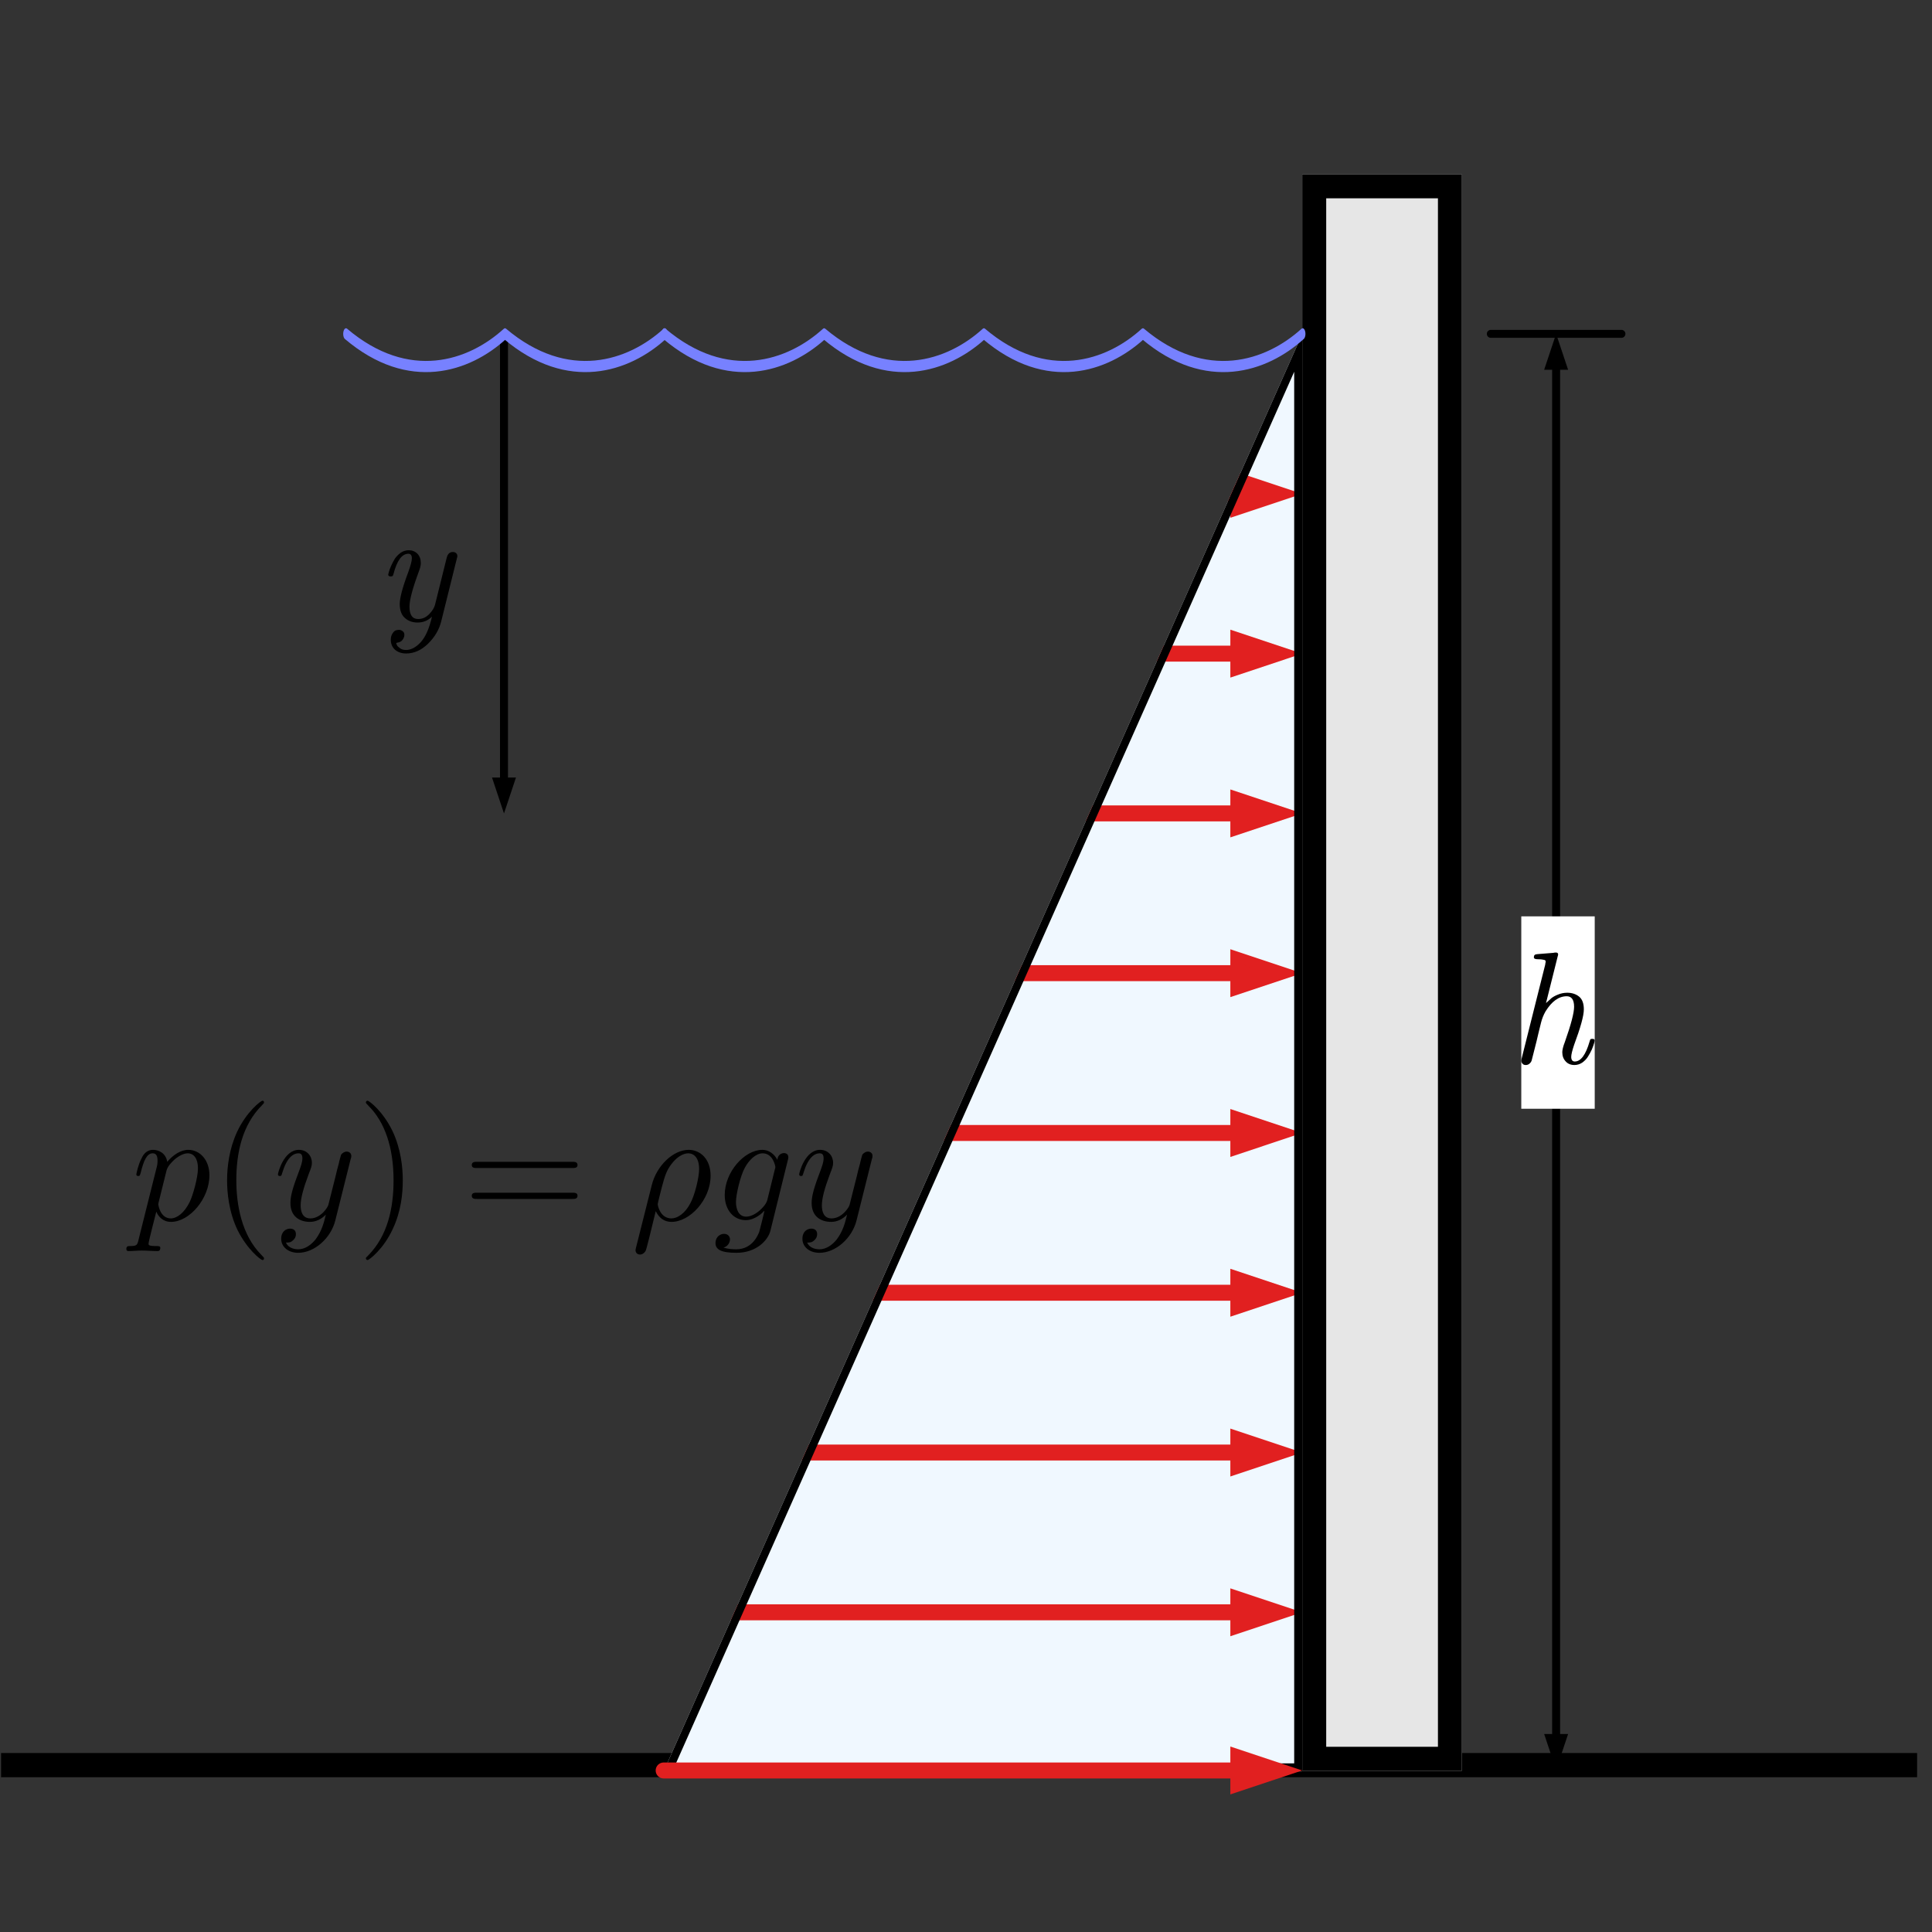 <?xml version="1.0" encoding="UTF-8" standalone="no"?>
<!DOCTYPE svg PUBLIC "-//W3C//DTD SVG 1.1//EN" "http://www.w3.org/Graphics/SVG/1.1/DTD/svg11.dtd">
<svg width="100%" height="100%" viewBox="0 0 121 121" version="1.1" xmlns="http://www.w3.org/2000/svg" xmlns:xlink="http://www.w3.org/1999/xlink" xml:space="preserve" xmlns:serif="http://www.serif.com/" style="fill-rule:evenodd;clip-rule:evenodd;stroke-linecap:round;stroke-miterlimit:1.5;">
    <rect x="0" y="0" width="121" height="121" fill="#333333" stroke="none"/>
    <g transform="matrix(1,0,0,1,-143,-153)">
        <g id="dam-distributed" transform="matrix(0.75,0,0,1.204,323.067,159.267)">
            <rect x="-240" y="-4.439" width="160" height="99.644" style="fill:none;"/>
            <clipPath id="_clip1">
                <rect x="-240" y="-4.439" width="160" height="99.644"/>
            </clipPath>
            <g clip-path="url(#_clip1)">
                <g transform="matrix(1.295,-1.92658e-17,-3.09352e-17,0.83,-292.357,-148.277)">
                    <path d="M30,283L170,283" style="fill:none;stroke:black;stroke-width:1.52px;"/>
                </g>
                <g transform="matrix(1.333,0,0,1.068,-198,-9.184)">
                    <path d="M50,20L10,90L50,90L50,20Z" style="fill:rgb(240,248,255);"/>
                    <clipPath id="_clip2">
                        <path d="M50,20L10,90L50,90L50,20Z"/>
                    </clipPath>
                    <g clip-path="url(#_clip2)">
                        <g transform="matrix(1,0,0,0.781,240,7.909)">
                            <g transform="matrix(1,0,0,0.996,-240,-4.439)">
                                <g transform="matrix(1,-0,-0,1,-31.567,-0.921)">
                                    <path d="M77.067,32.421L81.567,30.921L77.067,29.421L77.067,32.421Z" style="fill:rgb(225,32,32);"/>
                                    <path d="M77.967,30.921L41.567,30.921" style="fill:none;stroke:rgb(225,32,32);stroke-width:1px;stroke-linecap:butt;stroke-linejoin:round;"/>
                                </g>
                            </g>
                            <g transform="matrix(1,0,0,0.996,-240,5.526)">
                                <g transform="matrix(1,-0,-0,1,-31.567,-10.921)">
                                    <path d="M77.067,42.421L81.567,40.921L77.067,39.421L77.067,42.421Z" style="fill:rgb(225,32,32);"/>
                                    <path d="M77.967,40.921L41.567,40.921" style="fill:none;stroke:rgb(225,32,32);stroke-width:1px;stroke-linecap:butt;stroke-linejoin:round;"/>
                                </g>
                            </g>
                            <g transform="matrix(1,0,0,0.996,-240,15.49)">
                                <g transform="matrix(1,-0,-0,1,-31.567,-20.921)">
                                    <path d="M77.067,52.421L81.567,50.921L77.067,49.421L77.067,52.421Z" style="fill:rgb(225,32,32);"/>
                                    <path d="M77.967,50.921L41.567,50.921" style="fill:none;stroke:rgb(225,32,32);stroke-width:1px;stroke-linecap:butt;stroke-linejoin:round;"/>
                                </g>
                            </g>
                            <g transform="matrix(1,0,0,0.996,-240,25.454)">
                                <g transform="matrix(1,-0,-0,1,-31.567,-30.921)">
                                    <path d="M77.067,62.421L81.567,60.921L77.067,59.421L77.067,62.421Z" style="fill:rgb(225,32,32);"/>
                                    <path d="M77.967,60.921L41.567,60.921" style="fill:none;stroke:rgb(225,32,32);stroke-width:1px;stroke-linecap:butt;stroke-linejoin:round;"/>
                                </g>
                            </g>
                            <g transform="matrix(1,0,0,0.996,-240,35.419)">
                                <g transform="matrix(1,-0,-0,1,-31.567,-40.921)">
                                    <path d="M77.067,72.421L81.567,70.921L77.067,69.421L77.067,72.421Z" style="fill:rgb(225,32,32);"/>
                                    <path d="M77.967,70.921L41.567,70.921" style="fill:none;stroke:rgb(225,32,32);stroke-width:1px;stroke-linecap:butt;stroke-linejoin:round;"/>
                                </g>
                            </g>
                            <g transform="matrix(1,0,0,0.996,-240,45.383)">
                                <g transform="matrix(1,-0,-0,1,-31.567,-50.921)">
                                    <path d="M77.067,82.421L81.567,80.921L77.067,79.421L77.067,82.421Z" style="fill:rgb(225,32,32);"/>
                                    <path d="M77.967,80.921L41.567,80.921" style="fill:none;stroke:rgb(225,32,32);stroke-width:1px;stroke-linecap:butt;stroke-linejoin:round;"/>
                                </g>
                            </g>
                            <g transform="matrix(1,0,0,0.996,-240,55.348)">
                                <g transform="matrix(1,-0,-0,1,-31.567,-60.921)">
                                    <path d="M77.067,92.421L81.567,90.921L77.067,89.421L77.067,92.421Z" style="fill:rgb(225,32,32);"/>
                                    <path d="M77.967,90.921L41.567,90.921" style="fill:none;stroke:rgb(225,32,32);stroke-width:1px;stroke-linecap:butt;stroke-linejoin:round;"/>
                                </g>
                            </g>
                            <g transform="matrix(1,0,0,0.996,-240,65.312)">
                                <g transform="matrix(1,-0,-0,1,-31.567,-70.921)">
                                    <path d="M77.067,102.421L81.567,100.921L77.067,99.421L77.067,102.421Z" style="fill:rgb(225,32,32);"/>
                                    <path d="M77.967,100.921L41.567,100.921" style="fill:none;stroke:rgb(225,32,32);stroke-width:1px;stroke-linecap:butt;stroke-linejoin:round;"/>
                                </g>
                            </g>
                        </g>
                    </g>
                    <path d="M50,20L10,90L50,90L50,20ZM49.5,21.833L49.5,89.611C49.5,89.611 10.769,89.611 10.769,89.611L49.5,21.833Z"/>
                </g>
                <g transform="matrix(1.333,0,0,0.83,-198,61.991)">
                    <g transform="matrix(1,-0,-0,1,-31.567,-80.921)">
                        <path d="M77.067,112.421L81.567,110.921L77.067,109.421L77.067,112.421Z" style="fill:rgb(225,32,32);"/>
                        <path d="M77.967,110.921L41.567,110.921" style="fill:none;stroke:rgb(225,32,32);stroke-width:1px;stroke-linecap:butt;stroke-linejoin:round;"/>
                    </g>
                </g>
                <g transform="matrix(1.333,0,0,0.83,-198,-4.439)">
                    <path d="M61.818,20L70,20" style="fill:none;stroke:black;stroke-width:0.5px;stroke-linejoin:round;"/>
                </g>
                <g transform="matrix(1.333,0,0,0.83,-198,-4.439)">
                    <path d="M61.818,110L70,110" style="fill:none;stroke:black;stroke-width:0.5px;stroke-linejoin:round;"/>
                </g>
                <g transform="matrix(1.333,0,0,0.83,-198,-4.439)">
                    <g transform="matrix(1,-0,-0,1,-31.567,-0.921)">
                        <path d="M96.726,108.671L97.476,110.921L98.226,108.671L96.726,108.671Z"/>
                        <path d="M96.726,23.171L97.476,20.921L98.226,23.171L96.726,23.171Z"/>
                        <path d="M97.476,109.121L97.476,22.721" style="fill:none;stroke:black;stroke-width:0.5px;stroke-linejoin:round;"/>
                    </g>
                </g>
                <g id="surface1" transform="matrix(1.333,0,0,0.83,-211.909,56.379)">
                    <g transform="matrix(1,0,0,1,-15.568,-7.242)">
                        <g id="surface11" serif:id="surface1">
                            <g transform="matrix(1,0,0,1,2.656,9.513)">
                                <g id="glyph0-1">
                                    <path d="M0.453,1.219C0.375,1.563 0.344,1.625 -0.094,1.625C-0.203,1.625 -0.313,1.625 -0.313,1.813C-0.313,1.891 -0.266,1.938 -0.188,1.938C0.078,1.938 0.375,1.906 0.641,1.906C0.984,1.906 1.313,1.938 1.641,1.938C1.688,1.938 1.813,1.938 1.813,1.734C1.813,1.625 1.719,1.625 1.578,1.625C1.078,1.625 1.078,1.563 1.078,1.469C1.078,1.344 1.5,-0.281 1.563,-0.531C1.688,-0.234 1.969,0.109 2.484,0.109C3.641,0.109 4.891,-1.344 4.891,-2.813C4.891,-3.75 4.313,-4.406 3.563,-4.406C3.063,-4.406 2.578,-4.047 2.25,-3.656C2.156,-4.203 1.719,-4.406 1.359,-4.406C0.891,-4.406 0.703,-4.016 0.625,-3.844C0.438,-3.5 0.313,-2.906 0.313,-2.875C0.313,-2.766 0.406,-2.766 0.422,-2.766C0.531,-2.766 0.531,-2.781 0.594,-3C0.766,-3.703 0.969,-4.188 1.328,-4.188C1.5,-4.188 1.641,-4.109 1.641,-3.734C1.641,-3.5 1.609,-3.391 1.563,-3.219L0.453,1.219ZM2.203,-3.109C2.266,-3.375 2.547,-3.656 2.719,-3.813C3.078,-4.109 3.359,-4.188 3.531,-4.188C3.922,-4.188 4.172,-3.844 4.172,-3.25C4.172,-2.656 3.844,-1.516 3.656,-1.141C3.313,-0.438 2.844,-0.109 2.469,-0.109C1.813,-0.109 1.688,-0.938 1.688,-1C1.688,-1.016 1.688,-1.031 1.719,-1.156L2.203,-3.109Z" style="fill-rule:nonzero;"/>
                                </g>
                            </g>
                            <g transform="matrix(1,0,0,1,7.669,9.513)">
                                <g id="glyph1-1">
                                    <path d="M3.297,2.391C3.297,2.359 3.297,2.344 3.125,2.172C1.891,0.922 1.563,-0.969 1.563,-2.5C1.563,-4.234 1.938,-5.969 3.172,-7.203C3.297,-7.328 3.297,-7.344 3.297,-7.375C3.297,-7.453 3.266,-7.484 3.203,-7.484C3.094,-7.484 2.203,-6.797 1.609,-5.531C1.109,-4.438 0.984,-3.328 0.984,-2.5C0.984,-1.719 1.094,-0.516 1.641,0.625C2.25,1.844 3.094,2.5 3.203,2.5C3.266,2.5 3.297,2.469 3.297,2.391Z" style="fill-rule:nonzero;"/>
                                </g>
                            </g>
                            <g transform="matrix(1,0,0,1,11.543,9.513)">
                                <g id="glyph0-2">
                                    <path d="M4.844,-3.797C4.891,-3.938 4.891,-3.953 4.891,-4.031C4.891,-4.203 4.75,-4.297 4.594,-4.297C4.5,-4.297 4.344,-4.234 4.25,-4.094C4.234,-4.031 4.141,-3.734 4.109,-3.547C4.031,-3.297 3.969,-3.016 3.906,-2.75L3.453,-0.953C3.422,-0.813 2.984,-0.109 2.328,-0.109C1.828,-0.109 1.719,-0.547 1.719,-0.922C1.719,-1.375 1.891,-2 2.219,-2.875C2.375,-3.281 2.422,-3.391 2.422,-3.594C2.422,-4.031 2.109,-4.406 1.609,-4.406C0.656,-4.406 0.297,-2.953 0.297,-2.875C0.297,-2.766 0.391,-2.766 0.406,-2.766C0.516,-2.766 0.516,-2.797 0.563,-2.953C0.844,-3.891 1.234,-4.188 1.578,-4.188C1.656,-4.188 1.828,-4.188 1.828,-3.875C1.828,-3.625 1.719,-3.359 1.656,-3.172C1.25,-2.109 1.078,-1.547 1.078,-1.078C1.078,-0.188 1.703,0.109 2.297,0.109C2.688,0.109 3.016,-0.063 3.297,-0.344C3.172,0.172 3.047,0.672 2.656,1.203C2.391,1.531 2.016,1.828 1.563,1.828C1.422,1.828 0.969,1.797 0.797,1.406C0.953,1.406 1.094,1.406 1.219,1.281C1.328,1.203 1.422,1.063 1.422,0.875C1.422,0.563 1.156,0.531 1.063,0.531C0.828,0.531 0.5,0.688 0.5,1.172C0.5,1.672 0.938,2.047 1.563,2.047C2.578,2.047 3.609,1.141 3.891,0.016L4.844,-3.797Z" style="fill-rule:nonzero;"/>
                                </g>
                            </g>
                            <g>
                                <g id="glyph1-2" transform="matrix(1,0,0,1,16.785,9.513)">
                                    <path d="M2.875,-2.5C2.875,-3.266 2.766,-4.469 2.219,-5.609C1.625,-6.828 0.766,-7.484 0.672,-7.484C0.609,-7.484 0.563,-7.438 0.563,-7.375C0.563,-7.344 0.563,-7.328 0.75,-7.141C1.734,-6.156 2.297,-4.578 2.297,-2.5C2.297,-0.781 1.938,0.969 0.703,2.219C0.563,2.344 0.563,2.359 0.563,2.391C0.563,2.453 0.609,2.5 0.672,2.5C0.766,2.5 1.672,1.813 2.25,0.547C2.766,-0.547 2.875,-1.656 2.875,-2.5Z" style="fill-rule:nonzero;"/>
                                </g>
                                <g id="glyph1-3" transform="matrix(1,0,0,1,23.419,9.513)">
                                    <path d="M6.844,-3.266C7,-3.266 7.188,-3.266 7.188,-3.453C7.188,-3.656 7,-3.656 6.859,-3.656L0.891,-3.656C0.75,-3.656 0.563,-3.656 0.563,-3.453C0.563,-3.266 0.75,-3.266 0.891,-3.266L6.844,-3.266ZM6.859,-1.328C7,-1.328 7.188,-1.328 7.188,-1.531C7.188,-1.719 7,-1.719 6.844,-1.719L0.891,-1.719C0.75,-1.719 0.563,-1.719 0.563,-1.531C0.563,-1.328 0.75,-1.328 0.891,-1.328L6.859,-1.328Z" style="fill-rule:nonzero;"/>
                                </g>
                            </g>
                            <g transform="matrix(1,0,0,1,33.943,9.513)">
                                <g id="glyph0-3">
                                    <path d="M0.328,1.719C0.297,1.844 0.297,1.859 0.297,1.891C0.297,2.031 0.406,2.156 0.578,2.156C0.781,2.156 0.906,1.969 0.922,1.938C0.984,1.859 1.297,0.516 1.563,-0.563C1.766,-0.156 2.078,0.109 2.547,0.109C3.719,0.109 5,-1.297 5,-2.781C5,-3.844 4.344,-4.406 3.625,-4.406C2.656,-4.406 1.609,-3.406 1.313,-2.188L0.328,1.719ZM2.547,-0.109C1.844,-0.109 1.688,-0.906 1.688,-1C1.688,-1.031 1.734,-1.234 1.766,-1.359C2.047,-2.484 2.141,-2.844 2.359,-3.234C2.797,-3.969 3.297,-4.188 3.594,-4.188C3.969,-4.188 4.281,-3.891 4.281,-3.203C4.281,-2.656 4,-1.547 3.734,-1.063C3.406,-0.422 2.922,-0.109 2.547,-0.109Z" style="fill-rule:nonzero;"/>
                                </g>
                            </g>
                            <g>
                                <g id="glyph0-4" transform="matrix(1,0,0,1,39.094,9.513)">
                                    <path d="M4.688,-3.766C4.703,-3.813 4.719,-3.875 4.719,-3.938C4.719,-4.109 4.609,-4.203 4.438,-4.203C4.344,-4.203 4.063,-4.141 4.031,-3.781C3.844,-4.141 3.5,-4.406 3.094,-4.406C1.969,-4.406 0.734,-3.016 0.734,-1.578C0.734,-0.594 1.328,0 2.047,0C2.641,0 3.109,-0.469 3.203,-0.578L3.219,-0.563C3.016,0.313 2.891,0.734 2.891,0.75C2.844,0.844 2.516,1.828 1.453,1.828C1.266,1.828 0.938,1.813 0.656,1.719C0.953,1.641 1.063,1.375 1.063,1.203C1.063,1.047 0.953,0.859 0.688,0.859C0.469,0.859 0.156,1.031 0.156,1.438C0.156,1.844 0.516,2.047 1.469,2.047C2.719,2.047 3.438,1.266 3.594,0.672L4.688,-3.766ZM3.406,-1.281C3.344,-1.016 3.109,-0.766 2.891,-0.578C2.688,-0.406 2.375,-0.219 2.078,-0.219C1.578,-0.219 1.438,-0.734 1.438,-1.141C1.438,-1.609 1.719,-2.797 2,-3.297C2.266,-3.781 2.688,-4.188 3.109,-4.188C3.766,-4.188 3.906,-3.375 3.906,-3.328C3.906,-3.281 3.891,-3.219 3.875,-3.188L3.406,-1.281Z" style="fill-rule:nonzero;"/>
                                </g>
                                <g id="glyph0-21" serif:id="glyph0-2" transform="matrix(1,0,0,1,44.195,9.513)">
                                    <path d="M4.844,-3.797C4.891,-3.938 4.891,-3.953 4.891,-4.031C4.891,-4.203 4.75,-4.297 4.594,-4.297C4.5,-4.297 4.344,-4.234 4.25,-4.094C4.234,-4.031 4.141,-3.734 4.109,-3.547C4.031,-3.297 3.969,-3.016 3.906,-2.75L3.453,-0.953C3.422,-0.813 2.984,-0.109 2.328,-0.109C1.828,-0.109 1.719,-0.547 1.719,-0.922C1.719,-1.375 1.891,-2 2.219,-2.875C2.375,-3.281 2.422,-3.391 2.422,-3.594C2.422,-4.031 2.109,-4.406 1.609,-4.406C0.656,-4.406 0.297,-2.953 0.297,-2.875C0.297,-2.766 0.391,-2.766 0.406,-2.766C0.516,-2.766 0.516,-2.797 0.563,-2.953C0.844,-3.891 1.234,-4.188 1.578,-4.188C1.656,-4.188 1.828,-4.188 1.828,-3.875C1.828,-3.625 1.719,-3.359 1.656,-3.172C1.25,-2.109 1.078,-1.547 1.078,-1.078C1.078,-0.188 1.703,0.109 2.297,0.109C2.688,0.109 3.016,-0.063 3.297,-0.344C3.172,0.172 3.047,0.672 2.656,1.203C2.391,1.531 2.016,1.828 1.563,1.828C1.422,1.828 0.969,1.797 0.797,1.406C0.953,1.406 1.094,1.406 1.219,1.281C1.328,1.203 1.422,1.063 1.422,0.875C1.422,0.563 1.156,0.531 1.063,0.531C0.828,0.531 0.5,0.688 0.5,1.172C0.5,1.672 0.938,2.047 1.563,2.047C2.578,2.047 3.609,1.141 3.891,0.016L4.844,-3.797Z" style="fill-rule:nonzero;"/>
                                </g>
                            </g>
                        </g>
                    </g>
                    <g transform="matrix(1,0,0,1,64.874,5.681)">
                        <g transform="matrix(1,0,0,1.998,-98.303,-150.251)">
                            <rect x="107.59" y="63.965" width="4.6" height="6.035" style="fill:white;"/>
                        </g>
                        <g transform="matrix(1,0,0,1,-98.303,-73.242)">
                            <g transform="matrix(10,0,0,10,106.838,60)">
                                <path d="M0.075,-0.015C0.075,-0.021 0.076,-0.025 0.077,-0.028L0.225,-0.618C0.225,-0.618 0.225,-0.621 0.226,-0.626C0.227,-0.631 0.228,-0.633 0.228,-0.635C0.228,-0.639 0.227,-0.642 0.226,-0.644C0.225,-0.646 0.22,-0.648 0.213,-0.649C0.205,-0.651 0.194,-0.652 0.178,-0.652C0.162,-0.652 0.154,-0.656 0.154,-0.663C0.154,-0.669 0.155,-0.673 0.157,-0.677C0.16,-0.68 0.162,-0.681 0.165,-0.682C0.168,-0.683 0.172,-0.683 0.177,-0.684L0.276,-0.692C0.28,-0.693 0.285,-0.694 0.292,-0.694C0.301,-0.694 0.306,-0.69 0.306,-0.682C0.306,-0.68 0.305,-0.675 0.303,-0.669L0.23,-0.377C0.245,-0.391 0.256,-0.401 0.264,-0.408C0.273,-0.415 0.286,-0.423 0.304,-0.43C0.323,-0.438 0.342,-0.442 0.363,-0.442C0.392,-0.442 0.417,-0.434 0.437,-0.418C0.457,-0.402 0.467,-0.375 0.467,-0.338C0.467,-0.297 0.446,-0.223 0.406,-0.115C0.394,-0.079 0.388,-0.054 0.388,-0.04C0.388,-0.021 0.396,-0.011 0.41,-0.011C0.448,-0.011 0.479,-0.053 0.503,-0.136C0.505,-0.144 0.507,-0.149 0.509,-0.151C0.51,-0.152 0.514,-0.153 0.52,-0.153C0.53,-0.153 0.535,-0.15 0.535,-0.143C0.535,-0.141 0.534,-0.135 0.531,-0.125C0.528,-0.115 0.524,-0.102 0.517,-0.086C0.51,-0.071 0.502,-0.056 0.493,-0.042C0.484,-0.027 0.472,-0.015 0.457,-0.004C0.442,0.006 0.425,0.011 0.408,0.011C0.385,0.011 0.366,0.003 0.353,-0.012C0.339,-0.027 0.332,-0.046 0.332,-0.069C0.332,-0.083 0.337,-0.105 0.348,-0.133C0.387,-0.243 0.406,-0.317 0.406,-0.354C0.406,-0.398 0.39,-0.42 0.36,-0.42C0.31,-0.42 0.266,-0.388 0.227,-0.325C0.214,-0.302 0.205,-0.279 0.199,-0.255L0.183,-0.19C0.182,-0.184 0.178,-0.167 0.171,-0.139C0.164,-0.11 0.157,-0.084 0.151,-0.06C0.145,-0.036 0.141,-0.022 0.14,-0.017C0.138,-0.011 0.134,-0.004 0.127,0.002C0.121,0.008 0.112,0.011 0.103,0.011C0.094,0.011 0.087,0.008 0.083,0.003C0.078,-0.003 0.075,-0.009 0.075,-0.015Z" style="fill-rule:nonzero;"/>
                            </g>
                        </g>
                    </g>
                    <g transform="matrix(1,0,0,1.5,-19.568,-83.242)">
                        <g transform="matrix(1,-0,-0,0.667,-1.567,6.053)">
                            <path d="M32.317,48.671L31.567,50.921L30.817,48.671L32.317,48.671Z"/>
                            <path d="M31.567,20.921L31.567,49.121" style="fill:none;stroke:black;stroke-width:0.5px;stroke-linejoin:round;"/>
                        </g>
                    </g>
                    <g transform="matrix(1,0,0,1,-33.578,-70.429)">
                        <g transform="matrix(10,0,0,10,35.929,35.136)">
                            <path d="M0.083,-0.288C0.083,-0.29 0.084,-0.296 0.087,-0.306C0.09,-0.316 0.094,-0.329 0.101,-0.344C0.108,-0.36 0.116,-0.375 0.125,-0.39C0.135,-0.404 0.147,-0.416 0.162,-0.427C0.177,-0.437 0.194,-0.442 0.211,-0.442C0.233,-0.442 0.251,-0.435 0.266,-0.42C0.28,-0.405 0.287,-0.386 0.287,-0.361C0.287,-0.347 0.283,-0.33 0.274,-0.307C0.235,-0.202 0.216,-0.129 0.216,-0.088C0.216,-0.037 0.234,-0.011 0.27,-0.011L0.27,-0.011C0.297,-0.011 0.32,-0.021 0.34,-0.042C0.359,-0.062 0.371,-0.081 0.376,-0.1L0.449,-0.394C0.455,-0.419 0.468,-0.431 0.488,-0.431C0.497,-0.431 0.504,-0.428 0.509,-0.423C0.514,-0.418 0.516,-0.412 0.516,-0.405C0.516,-0.403 0.516,-0.401 0.515,-0.398C0.514,-0.396 0.513,-0.393 0.513,-0.391L0.415,0.003C0.402,0.056 0.374,0.103 0.332,0.144C0.29,0.185 0.244,0.205 0.195,0.205C0.167,0.205 0.144,0.197 0.126,0.182C0.108,0.166 0.099,0.145 0.099,0.119C0.099,0.103 0.103,0.089 0.11,0.079C0.117,0.068 0.124,0.062 0.131,0.06C0.138,0.058 0.144,0.057 0.15,0.057C0.159,0.057 0.167,0.06 0.174,0.066C0.181,0.071 0.184,0.079 0.184,0.089C0.184,0.099 0.18,0.109 0.173,0.119C0.166,0.129 0.155,0.135 0.141,0.137C0.136,0.138 0.133,0.139 0.133,0.14C0.133,0.143 0.135,0.147 0.138,0.154C0.141,0.16 0.148,0.166 0.158,0.173C0.168,0.18 0.18,0.183 0.195,0.183C0.225,0.183 0.256,0.167 0.286,0.135C0.316,0.102 0.34,0.049 0.357,-0.026C0.332,-0.001 0.302,0.011 0.267,0.011C0.236,0.011 0.209,0.002 0.188,-0.017C0.166,-0.036 0.155,-0.065 0.155,-0.105C0.155,-0.142 0.172,-0.208 0.207,-0.301C0.223,-0.345 0.231,-0.375 0.231,-0.391C0.231,-0.41 0.224,-0.42 0.209,-0.42C0.169,-0.42 0.138,-0.378 0.116,-0.294C0.114,-0.286 0.112,-0.282 0.11,-0.28C0.108,-0.279 0.104,-0.278 0.098,-0.278C0.088,-0.278 0.083,-0.282 0.083,-0.288Z" style="fill-rule:nonzero;"/>
                        </g>
                    </g>
                </g>
                <g transform="matrix(1.333,0,0,1.038,-171.333,-6.515)">
                    <rect x="30" y="10" width="10" height="80" style="fill:rgb(230,230,230);"/>
                    <path d="M40,10L30,10L30,90L40,90L40,10ZM38.5,11.2L38.5,88.8C38.5,88.8 31.5,88.8 31.5,88.8C31.5,88.8 31.5,11.2 31.5,11.2L38.5,11.2Z"/>
                </g>
                <g transform="matrix(0.667,0,0,0.83,-191.277,-4.439)">
                    <path d="M10,20C17.898,23.337 25.496,22.049 30,20C37.898,23.337 45.496,22.049 50,20C57.86,23.337 65.421,22.049 69.904,20C77.802,23.337 85.4,22.049 89.904,20" style="fill:none;stroke:rgb(119,129,255);stroke-width:0.7px;stroke-linejoin:round;"/>
                </g>
                <g transform="matrix(0.667,0,0,0.83,-244.546,-4.439)">
                    <path d="M50,20C57.86,23.337 65.421,22.049 69.904,20C77.802,23.337 85.4,22.049 89.904,20" style="fill:none;stroke:rgb(119,129,255);stroke-width:0.7px;stroke-linejoin:round;"/>
                </g>
            </g>
        </g>
    </g>
</svg>
